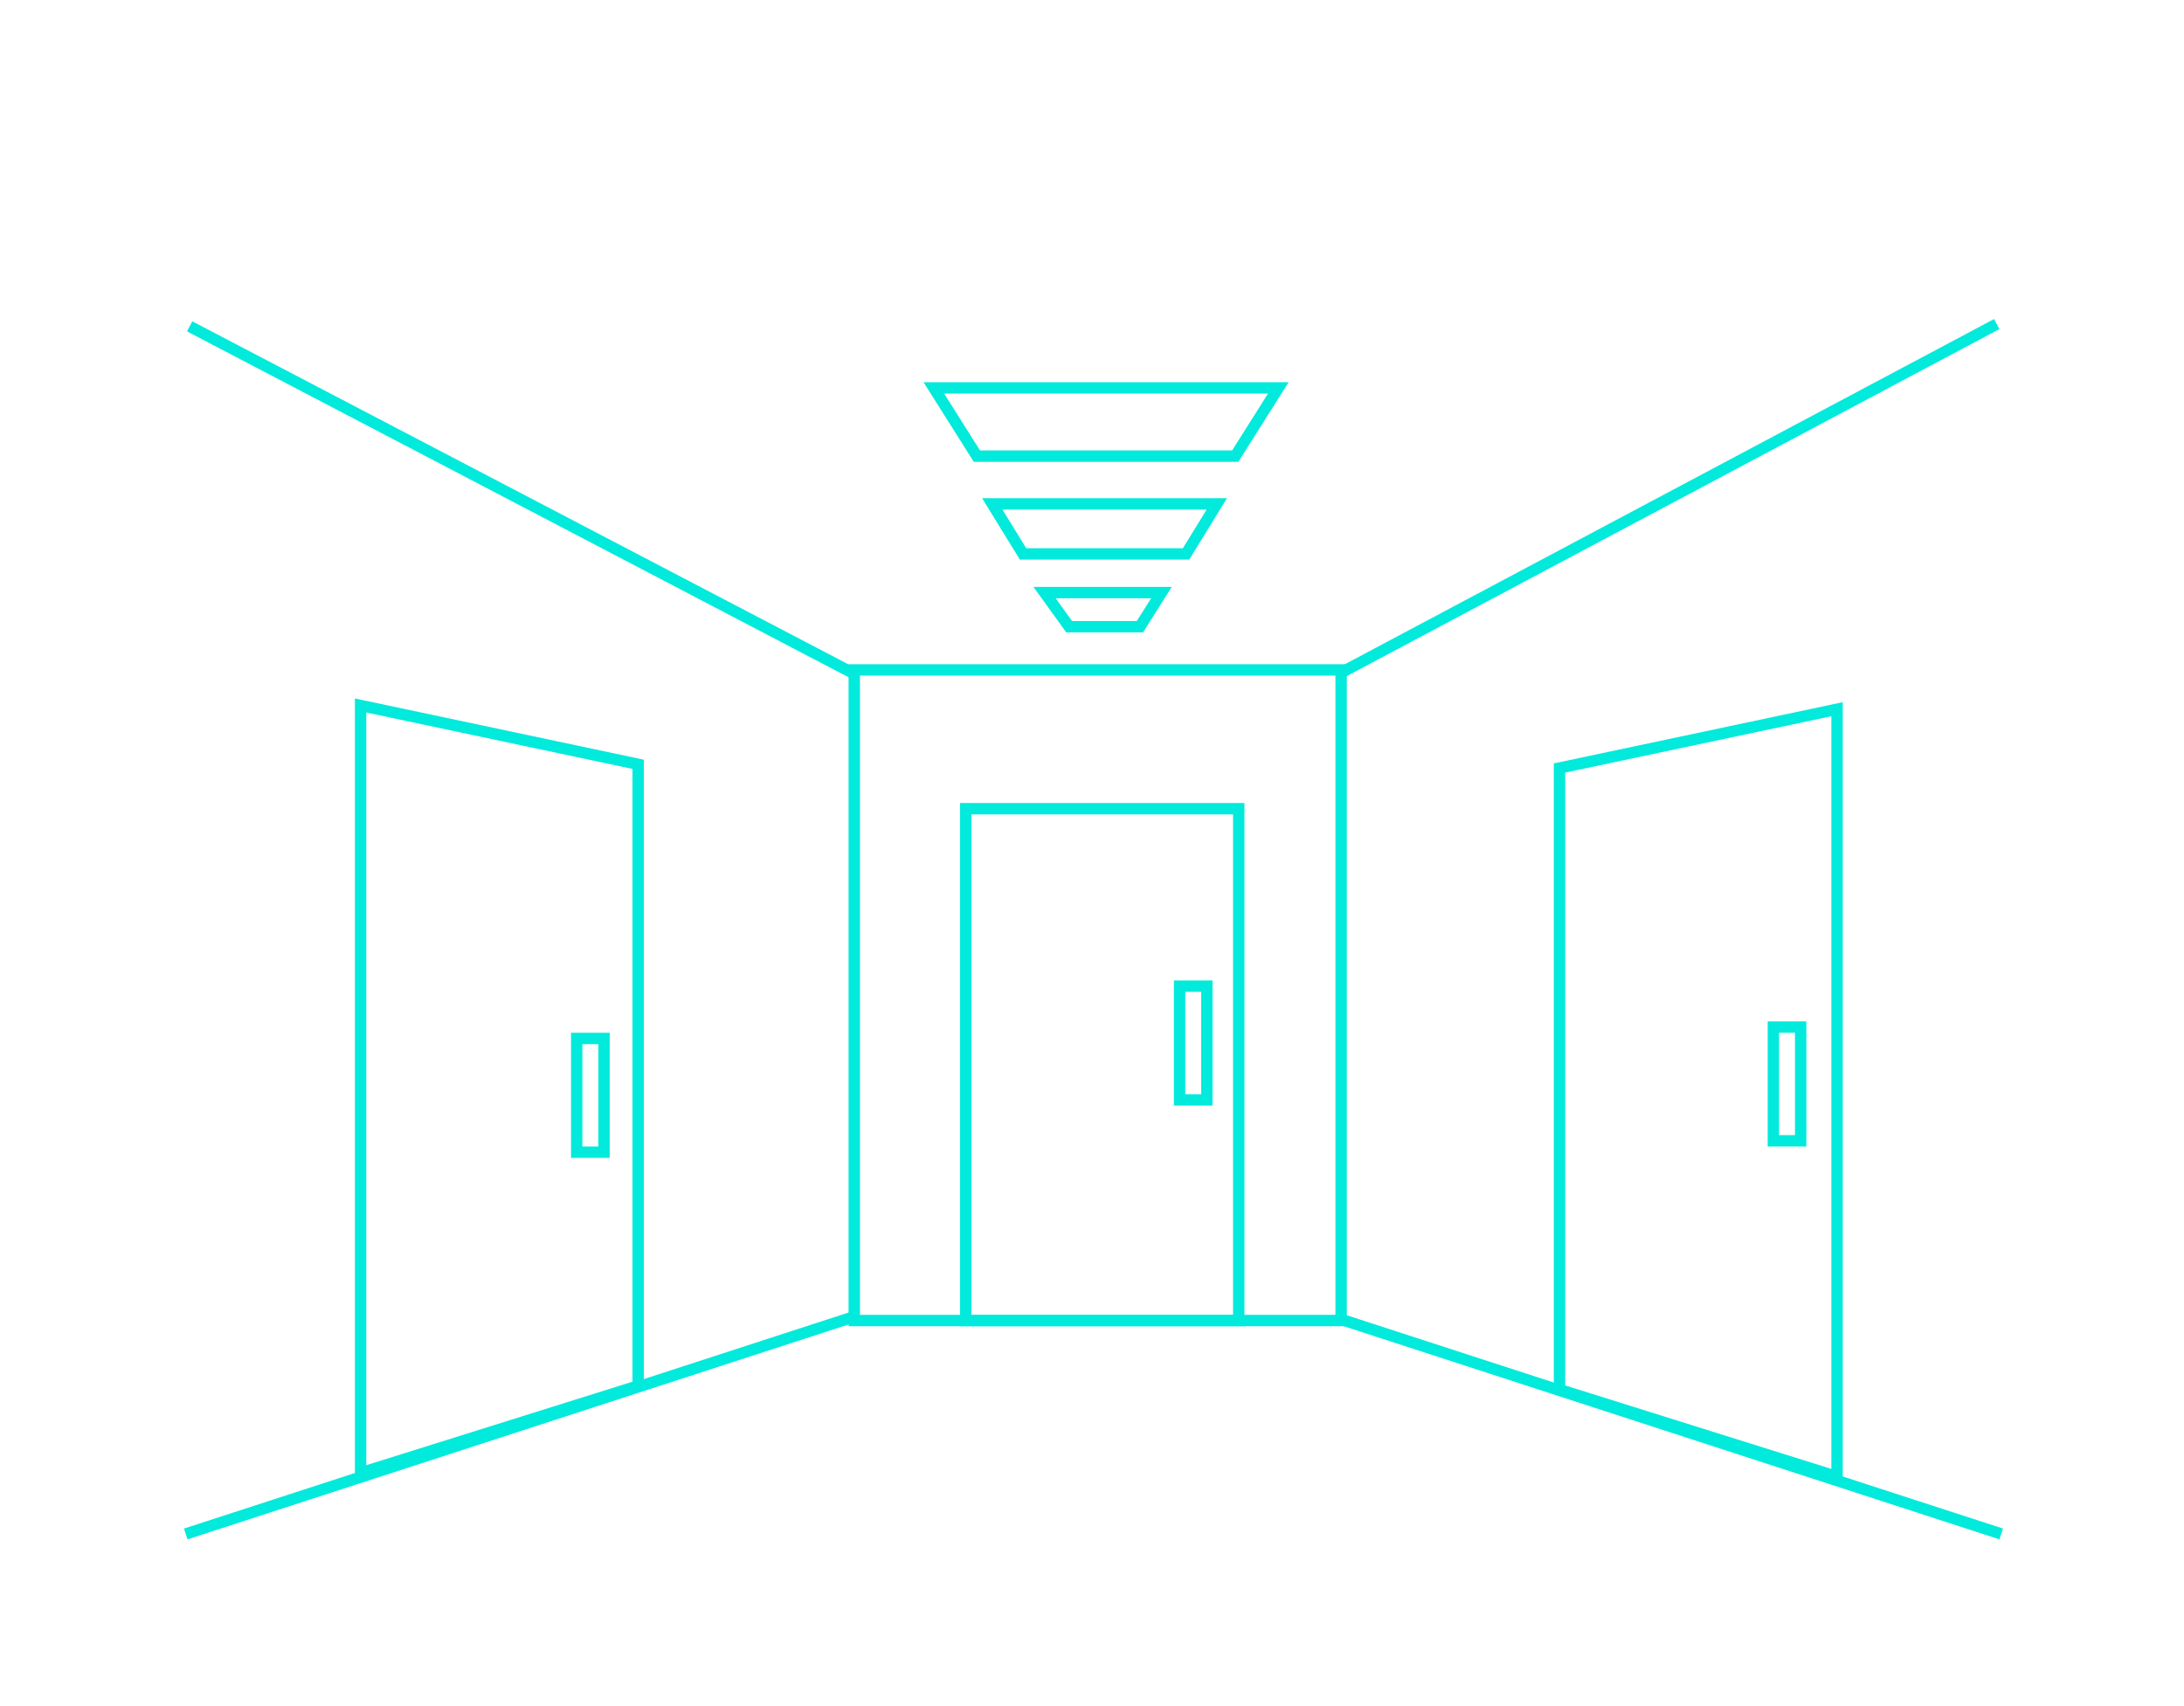 <?xml version = "1.0" encoding = "UTF-8" standalone = "no"?>

<svg
	xmlns:svg = "http://www.w3.org/2000/svg"
	xmlns = "http://www.w3.org/2000/svg"
	version = "1.1"
	width = "12cm"
	height = "9.375cm"
	viewBox = "0 0 1200 937.5"
>
	<g transform = "matrix(1.25,0,0,-1.25,0,937.5)">
		<path
			d = "m 589.5,169.5 -214,0 0,286 214,0 0,-286 z"
			style = "fill:none;stroke:#02eadc;stroke-opacity:1;stroke-width:5;stroke-linecap:butt;stroke-linejoin:miter;stroke-miterlimit:10;stroke-dasharray:none"
		/>
		<path
			d = "m 544.5,169.5 -120,0 0,225 120,0 0,-225 z"
			style = "fill:none;stroke:#02eadc;stroke-opacity:1;stroke-width:5;stroke-linecap:butt;stroke-linejoin:miter;stroke-miterlimit:10;stroke-dasharray:none"
		/>
		<g
			transform = "translate(83.367,606.529)">
			<path
				d = "M 0,0 291.318,-152.316"
				style = "fill:none;stroke:#02eadc;stroke-opacity:1;stroke-width:5;stroke-linecap:butt;stroke-linejoin:miter;stroke-miterlimit:10;stroke-dasharray:none"
			/>
		</g>
		<g
			transform = "translate(877.684,607.544)">
			<path
				d = "M 0,0 -288.337,-153.332"
				style = "fill:none;stroke:#02eadc;stroke-opacity:1;stroke-width:5;stroke-linecap:butt;stroke-linejoin:miter;stroke-miterlimit:10;stroke-dasharray:none"
			/>
		</g>
		<g
			transform = "translate(879.656,75.676)">
			<path
				d = "M 0,0 -293.014,95.256"
				style = "fill:none;stroke:#02eadc;stroke-opacity:1;stroke-width:5;stroke-linecap:butt;stroke-linejoin:miter;stroke-miterlimit:10;stroke-dasharray:none"
			/>
		</g>
		<g
			transform = "translate(81.643,75.676)">
			<path
				d = "M 0,0 293.014,95.256"
				style = "fill:none;stroke:#02eadc;stroke-opacity:1;stroke-width:5;stroke-linecap:butt;stroke-linejoin:miter;stroke-miterlimit:10;stroke-dasharray:none"
			/>
		</g>
		<g
			transform = "translate(501.061,474.5)">
			<path
				d = "M 0,0 -31.099,0 -41.916,15 9.465,15 0,0 z"
				style = "fill:none;stroke:#02eadc;stroke-opacity:1;stroke-width:5;stroke-linecap:butt;stroke-linejoin:miter;stroke-miterlimit:10;stroke-dasharray:none"
			/>
		</g>
		<g
			transform = "translate(521.343,506.5)">
			<path
				d = "M 0,0 -71.663,0 -85.184,22 13.521,22 0,0 z"
				style = "fill:none;stroke:#02eadc;stroke-opacity:1;stroke-width:5;stroke-linecap:butt;stroke-linejoin:miter;stroke-miterlimit:10;stroke-dasharray:none"
			/>
		</g>
		<g
			transform = "translate(542.977,549.5)">
			<path
				d = "M 0,0 -113.579,0 -132.509,30 18.93,30 0,0 z"
				style = "fill:none;stroke:#02eadc;stroke-opacity:1;stroke-width:5;stroke-linecap:butt;stroke-linejoin:miter;stroke-miterlimit:10;stroke-dasharray:none"
			/>
		</g>
		<path
			d = "m 530.5,266.5 -12,0 0,50 12,0 0,-50 z"
			style = "fill:none;stroke:#02eadc;stroke-opacity:1;stroke-width:5;stroke-linecap:butt;stroke-linejoin:miter;stroke-miterlimit:10;stroke-dasharray:none"
		/>
			<path
			d = "m 791.5,248.5 -12,0 0,50 12,0 0,-50 z"
			style = "fill:none;stroke:#02eadc;stroke-opacity:1;stroke-width:5;stroke-linecap:butt;stroke-linejoin:miter;stroke-miterlimit:10;stroke-dasharray:none"
		/>
			<path
			d = "m 265.5,243.5 -12,0 0,50 12,0 0,-50 z"
			style = "fill:none;stroke:#02eadc;stroke-opacity:1;stroke-width:5;stroke-linecap:butt;stroke-linejoin:miter;stroke-miterlimit:10;stroke-dasharray:none"
		/><g
			transform = "translate(280.5,140.774)">
			<path
				d = "m 0,0 -122,-38.274 0,337.375 L 0,273.249 0,0 z"
				style = "fill:none;stroke:#02eadc;stroke-opacity:1;stroke-width:5;stroke-linecap:butt;stroke-linejoin:miter;stroke-miterlimit:10;stroke-dasharray:none"
			/>
		</g>
		<g
			transform = "translate(685.5,139.137)">
			<path
				d = "M 0,0 122,-38.274 122,299.101 0,273.249 0,0 z"
				style = "fill:none;stroke:#02eadc;stroke-opacity:1;stroke-width:5;stroke-linecap:butt;stroke-linejoin:miter;stroke-miterlimit:10;stroke-dasharray:none"
			/>
		</g>
	</g>
</svg>
